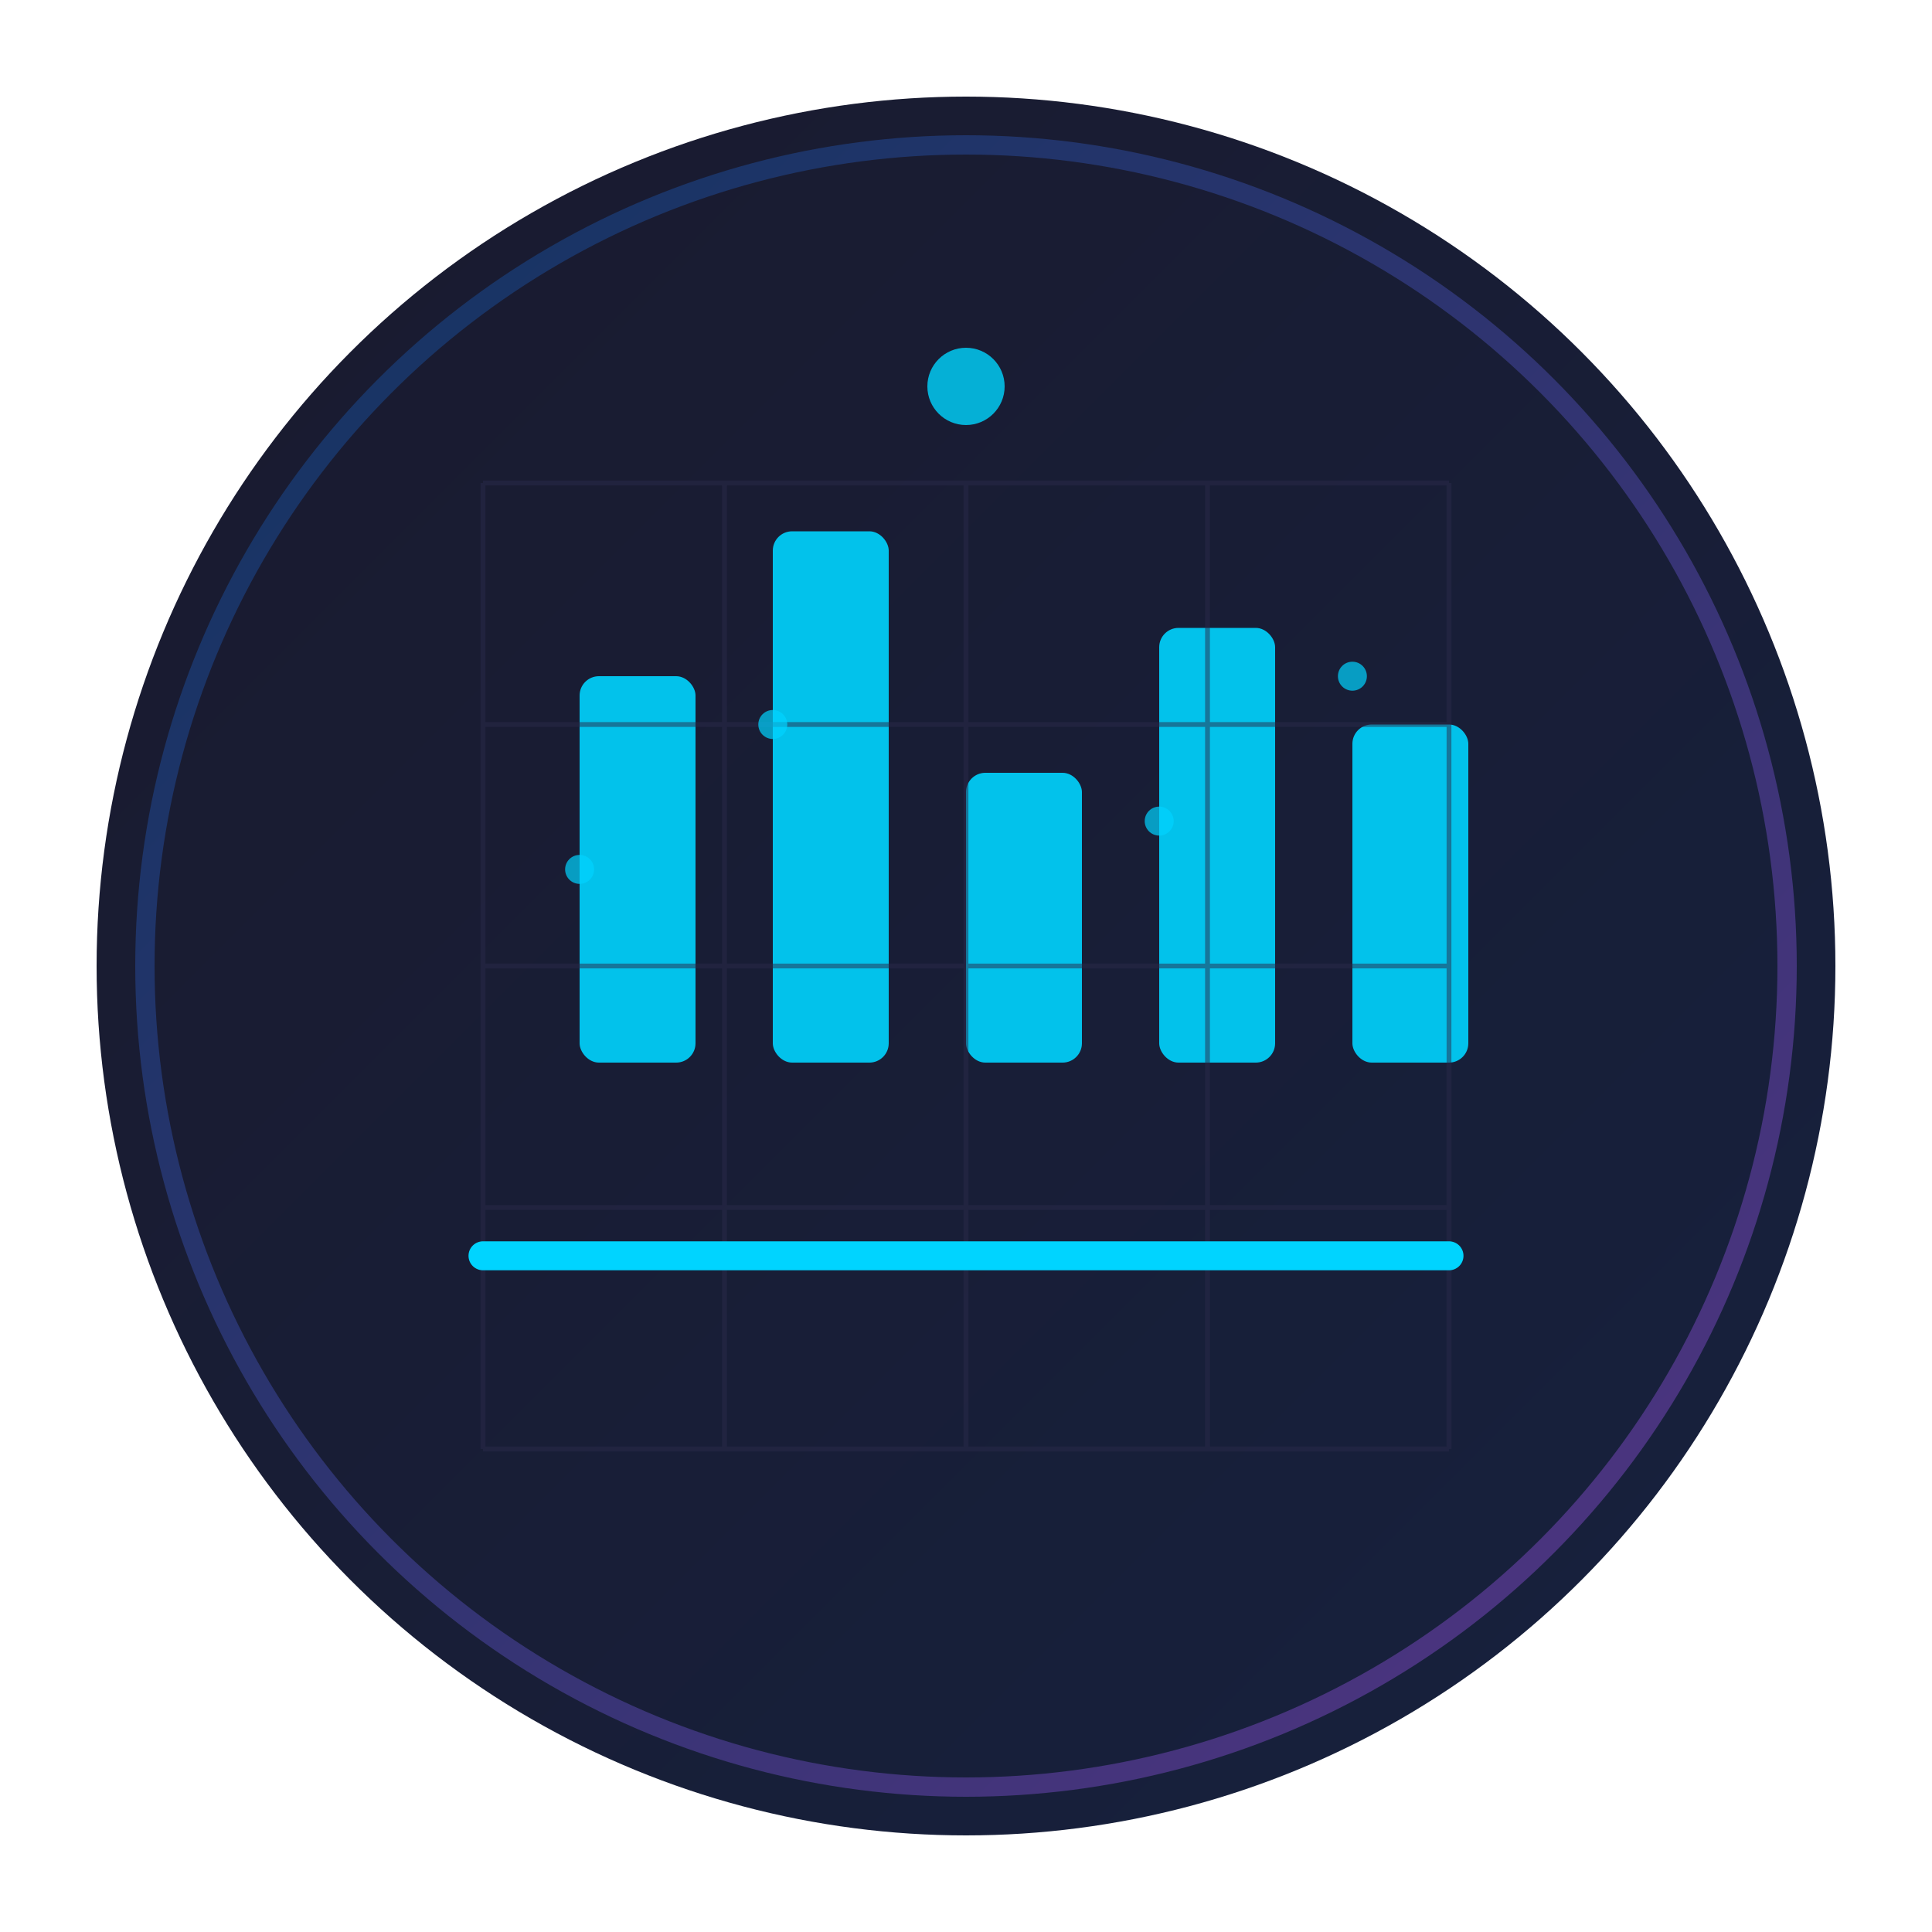 <svg xmlns="http://www.w3.org/2000/svg" viewBox="0 0 200 200">
  <defs>
    <linearGradient id="darkGradient1" x1="0%" y1="0%" x2="100%" y2="100%">
      <stop offset="0%" style="stop-color:#1a1a2e;stop-opacity:1" />
      <stop offset="100%" style="stop-color:#16213e;stop-opacity:1" />
    </linearGradient>
    <linearGradient id="darkGradient2" x1="0%" y1="0%" x2="100%" y2="100%">
      <stop offset="0%" style="stop-color:#0f3460;stop-opacity:1" />
      <stop offset="100%" style="stop-color:#533483;stop-opacity:1" />
    </linearGradient>
    <filter id="glow">
      <feGaussianBlur stdDeviation="3" result="coloredBlur"/>
      <feMerge> 
        <feMergeNode in="coloredBlur"/>
        <feMergeNode in="SourceGraphic"/>
      </feMerge>
    </filter>
  </defs>
  
  <!-- 背景圆 -->
  <circle cx="100" cy="100" r="90" fill="url(#darkGradient1)"/>
  
  <!-- 发光边框 -->
  <circle cx="100" cy="100" r="85" fill="none" stroke="url(#darkGradient2)" stroke-width="2" filter="url(#glow)"/>
  
  <!-- 柱状图 -->
  <g transform="translate(100, 100)">
    <!-- 第一根柱子 -->
    <rect x="-40" y="-30" width="12" height="40" rx="2" fill="#00d4ff" opacity="0.9"/>
    <!-- 第二根柱子 -->
    <rect x="-20" y="-45" width="12" height="55" rx="2" fill="#00d4ff" opacity="0.9"/>
    <!-- 第三根柱子 -->
    <rect x="0" y="-20" width="12" height="30" rx="2" fill="#00d4ff" opacity="0.9"/>
    <!-- 第四根柱子 -->
    <rect x="20" y="-35" width="12" height="45" rx="2" fill="#00d4ff" opacity="0.9"/>
    <!-- 第五根柱子 -->
    <rect x="40" y="-25" width="12" height="35" rx="2" fill="#00d4ff" opacity="0.9"/>
  </g>
  
  <!-- 网格线 -->
  <g stroke="#2a2a4a" stroke-width="0.5" opacity="0.5">
    <line x1="50" y1="50" x2="150" y2="50"/>
    <line x1="50" y1="75" x2="150" y2="75"/>
    <line x1="50" y1="100" x2="150" y2="100"/>
    <line x1="50" y1="125" x2="150" y2="125"/>
    <line x1="50" y1="150" x2="150" y2="150"/>
    
    <line x1="50" y1="50" x2="50" y2="150"/>
    <line x1="75" y1="50" x2="75" y2="150"/>
    <line x1="100" y1="50" x2="100" y2="150"/>
    <line x1="125" y1="50" x2="125" y2="150"/>
    <line x1="150" y1="50" x2="150" y2="150"/>
  </g>
  
  <!-- 底部横线 -->
  <line x1="50" y1="130" x2="150" y2="130" stroke="#00d4ff" stroke-width="3" stroke-linecap="round"/>
  
  <!-- 顶部装饰点 -->
  <circle cx="100" cy="40" r="4" fill="#00d4ff" opacity="0.8"/>
  
  <!-- 数据流效果 -->
  <circle cx="60" cy="90" r="1.5" fill="#00d4ff" opacity="0.7"/>
  <circle cx="80" cy="75" r="1.5" fill="#00d4ff" opacity="0.7"/>
  <circle cx="120" cy="85" r="1.5" fill="#00d4ff" opacity="0.7"/>
  <circle cx="140" cy="70" r="1.5" fill="#00d4ff" opacity="0.7"/>
</svg>